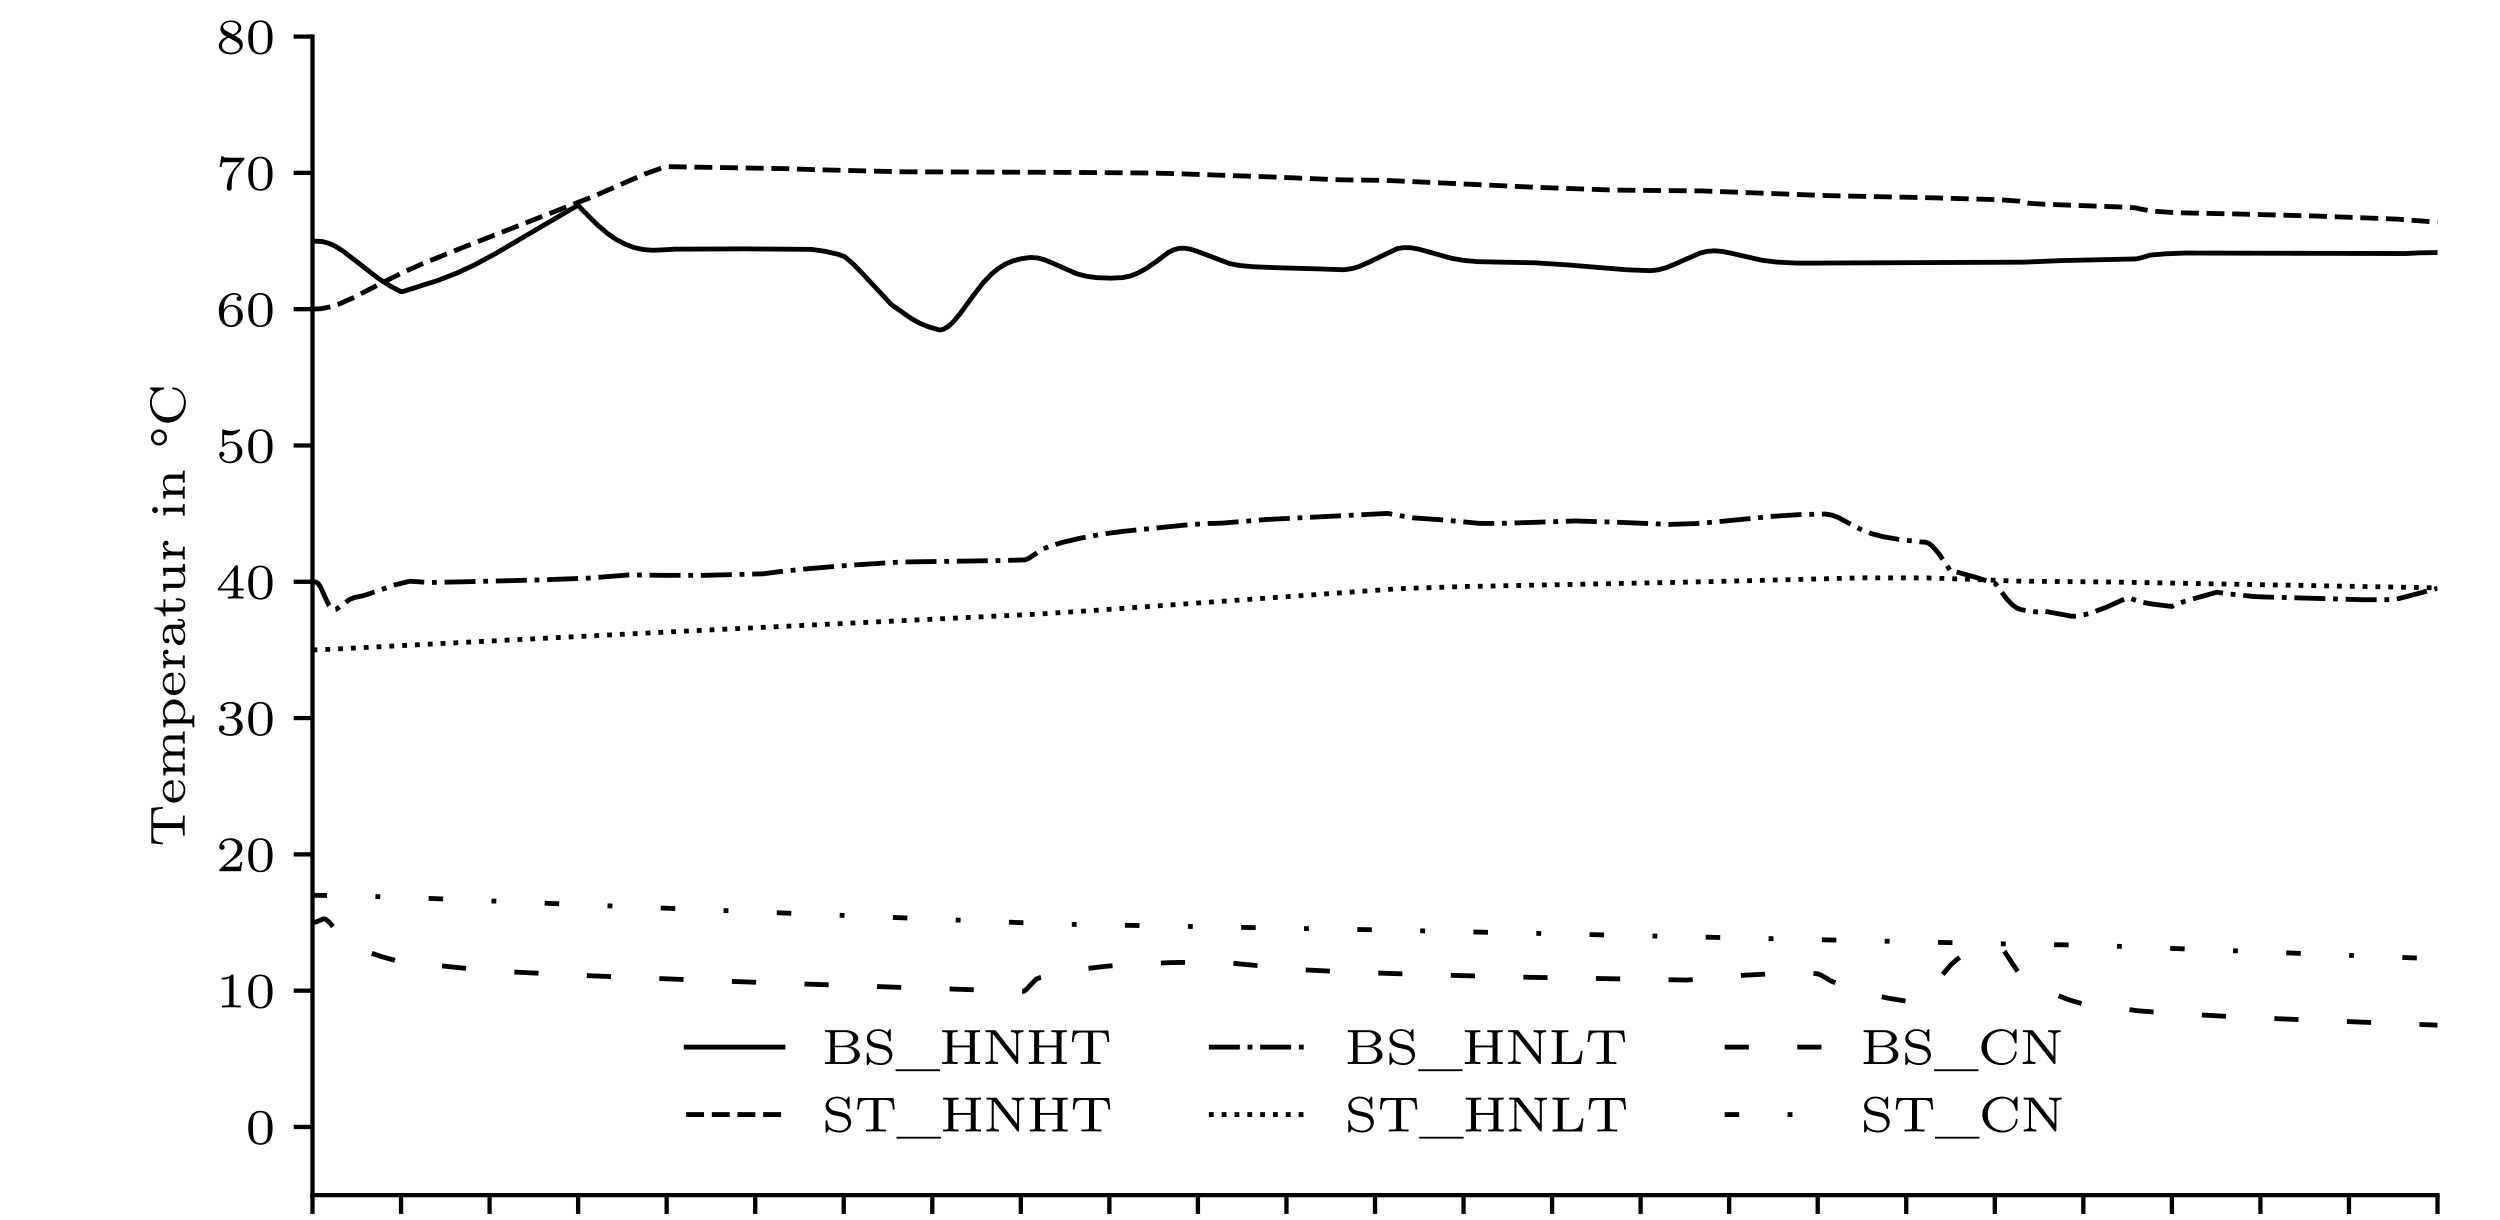 <?xml version="1.0" encoding="utf-8" standalone="no"?>
<!DOCTYPE svg PUBLIC "-//W3C//DTD SVG 1.1//EN"
  "http://www.w3.org/Graphics/SVG/1.1/DTD/svg11.dtd">
<svg xmlns:xlink="http://www.w3.org/1999/xlink" width="464.882pt" height="226.772pt" viewBox="0 0 464.882 226.772" xmlns="http://www.w3.org/2000/svg" version="1.1">
 <defs>
  <style type="text/css">*{stroke-linejoin: round; stroke-linecap: butt}</style>
 </defs>
 <g id="figure_1">
  <g id="patch_1">
   <path d="M 0 226.772 
L 464.882 226.772 
L 464.882 0 
L 0 0 
z
" style="fill: #ffffff"/>
  </g>
  <g id="axes_1">
   <g id="patch_2">
    <path d="M 58.11 222.236 
L 453.26 222.236 
L 453.26 6.803 
L 58.11 6.803 
z
" style="fill: #ffffff"/>
   </g>
   <g id="matplotlib.axis_1">
    <g id="xtick_1">
     <g id="line2d_1">
      <defs>
       <path id="md5a92402c6" d="M 0 0 
L 0 3.5 
" style="stroke: #000000; stroke-width: 0.8"/>
      </defs>
      <g>
       <use xlink:href="#md5a92402c6" x="58.11" y="222.236" style="stroke: #000000; stroke-width: 0.8"/>
      </g>
     </g>
    </g>
    <g id="xtick_2">
     <g id="line2d_2">
      <g>
       <use xlink:href="#md5a92402c6" x="74.575" y="222.236" style="stroke: #000000; stroke-width: 0.8"/>
      </g>
     </g>
    </g>
    <g id="xtick_3">
     <g id="line2d_3">
      <g>
       <use xlink:href="#md5a92402c6" x="91.039" y="222.236" style="stroke: #000000; stroke-width: 0.8"/>
      </g>
     </g>
    </g>
    <g id="xtick_4">
     <g id="line2d_4">
      <g>
       <use xlink:href="#md5a92402c6" x="107.504" y="222.236" style="stroke: #000000; stroke-width: 0.8"/>
      </g>
     </g>
    </g>
    <g id="xtick_5">
     <g id="line2d_5">
      <g>
       <use xlink:href="#md5a92402c6" x="123.969" y="222.236" style="stroke: #000000; stroke-width: 0.8"/>
      </g>
     </g>
    </g>
    <g id="xtick_6">
     <g id="line2d_6">
      <g>
       <use xlink:href="#md5a92402c6" x="140.433" y="222.236" style="stroke: #000000; stroke-width: 0.8"/>
      </g>
     </g>
    </g>
    <g id="xtick_7">
     <g id="line2d_7">
      <g>
       <use xlink:href="#md5a92402c6" x="156.898" y="222.236" style="stroke: #000000; stroke-width: 0.8"/>
      </g>
     </g>
    </g>
    <g id="xtick_8">
     <g id="line2d_8">
      <g>
       <use xlink:href="#md5a92402c6" x="173.362" y="222.236" style="stroke: #000000; stroke-width: 0.8"/>
      </g>
     </g>
    </g>
    <g id="xtick_9">
     <g id="line2d_9">
      <g>
       <use xlink:href="#md5a92402c6" x="189.827" y="222.236" style="stroke: #000000; stroke-width: 0.8"/>
      </g>
     </g>
    </g>
    <g id="xtick_10">
     <g id="line2d_10">
      <g>
       <use xlink:href="#md5a92402c6" x="206.291" y="222.236" style="stroke: #000000; stroke-width: 0.8"/>
      </g>
     </g>
    </g>
    <g id="xtick_11">
     <g id="line2d_11">
      <g>
       <use xlink:href="#md5a92402c6" x="222.756" y="222.236" style="stroke: #000000; stroke-width: 0.8"/>
      </g>
     </g>
    </g>
    <g id="xtick_12">
     <g id="line2d_12">
      <g>
       <use xlink:href="#md5a92402c6" x="239.22" y="222.236" style="stroke: #000000; stroke-width: 0.8"/>
      </g>
     </g>
    </g>
    <g id="xtick_13">
     <g id="line2d_13">
      <g>
       <use xlink:href="#md5a92402c6" x="255.685" y="222.236" style="stroke: #000000; stroke-width: 0.8"/>
      </g>
     </g>
    </g>
    <g id="xtick_14">
     <g id="line2d_14">
      <g>
       <use xlink:href="#md5a92402c6" x="272.15" y="222.236" style="stroke: #000000; stroke-width: 0.8"/>
      </g>
     </g>
    </g>
    <g id="xtick_15">
     <g id="line2d_15">
      <g>
       <use xlink:href="#md5a92402c6" x="288.614" y="222.236" style="stroke: #000000; stroke-width: 0.8"/>
      </g>
     </g>
    </g>
    <g id="xtick_16">
     <g id="line2d_16">
      <g>
       <use xlink:href="#md5a92402c6" x="305.079" y="222.236" style="stroke: #000000; stroke-width: 0.8"/>
      </g>
     </g>
    </g>
    <g id="xtick_17">
     <g id="line2d_17">
      <g>
       <use xlink:href="#md5a92402c6" x="321.543" y="222.236" style="stroke: #000000; stroke-width: 0.8"/>
      </g>
     </g>
    </g>
    <g id="xtick_18">
     <g id="line2d_18">
      <g>
       <use xlink:href="#md5a92402c6" x="338.008" y="222.236" style="stroke: #000000; stroke-width: 0.8"/>
      </g>
     </g>
    </g>
    <g id="xtick_19">
     <g id="line2d_19">
      <g>
       <use xlink:href="#md5a92402c6" x="354.472" y="222.236" style="stroke: #000000; stroke-width: 0.8"/>
      </g>
     </g>
    </g>
    <g id="xtick_20">
     <g id="line2d_20">
      <g>
       <use xlink:href="#md5a92402c6" x="370.937" y="222.236" style="stroke: #000000; stroke-width: 0.8"/>
      </g>
     </g>
    </g>
    <g id="xtick_21">
     <g id="line2d_21">
      <g>
       <use xlink:href="#md5a92402c6" x="387.402" y="222.236" style="stroke: #000000; stroke-width: 0.8"/>
      </g>
     </g>
    </g>
    <g id="xtick_22">
     <g id="line2d_22">
      <g>
       <use xlink:href="#md5a92402c6" x="403.866" y="222.236" style="stroke: #000000; stroke-width: 0.8"/>
      </g>
     </g>
    </g>
    <g id="xtick_23">
     <g id="line2d_23">
      <g>
       <use xlink:href="#md5a92402c6" x="420.331" y="222.236" style="stroke: #000000; stroke-width: 0.8"/>
      </g>
     </g>
    </g>
    <g id="xtick_24">
     <g id="line2d_24">
      <g>
       <use xlink:href="#md5a92402c6" x="436.795" y="222.236" style="stroke: #000000; stroke-width: 0.8"/>
      </g>
     </g>
    </g>
    <g id="xtick_25">
     <g id="line2d_25">
      <g>
       <use xlink:href="#md5a92402c6" x="453.26" y="222.236" style="stroke: #000000; stroke-width: 0.8"/>
      </g>
     </g>
    </g>
   </g>
   <g id="matplotlib.axis_2">
    <g id="ytick_1">
     <g id="line2d_26">
      <defs>
       <path id="m83df03afcc" d="M 0 0 
L -3.5 0 
" style="stroke: #000000; stroke-width: 0.8"/>
      </defs>
      <g>
       <use xlink:href="#m83df03afcc" x="58.11" y="209.564" style="stroke: #000000; stroke-width: 0.8"/>
      </g>
     </g>
     <g id="text_1">
      <!-- 0 -->
      <g transform="translate(45.612 212.687) scale(0.09 -0.09)">
       <defs>
        <path id="LMRoman6-Regular-30" d="M 3520 2042 
C 3520 2509 3520 4256 1952 4256 
C 384 4256 384 2509 384 2042 
C 384 1581 384 -134 1952 -134 
C 3520 -134 3520 1581 3520 2042 
z
M 2912 2125 
C 2912 1715 2912 1069 2803 710 
C 2624 154 2163 70 1952 70 
C 1683 70 1248 198 1094 730 
C 992 1101 992 1728 992 2125 
C 992 2554 992 3046 1082 3392 
C 1242 3968 1728 4051 1952 4051 
C 2246 4051 2669 3910 2810 3424 
C 2906 3085 2912 2618 2912 2125 
z
" transform="scale(0.016)"/>
       </defs>
       <use xlink:href="#LMRoman6-Regular-30"/>
      </g>
     </g>
    </g>
    <g id="ytick_2">
     <g id="line2d_27">
      <g>
       <use xlink:href="#m83df03afcc" x="58.11" y="184.219" style="stroke: #000000; stroke-width: 0.8"/>
      </g>
     </g>
     <g id="text_2">
      <!-- 10 -->
      <g transform="translate(40.113 187.342) scale(0.09 -0.09)">
       <defs>
        <path id="LMRoman6-Regular-31" d="M 3232 0 
L 3232 250 
L 2957 250 
C 2298 250 2298 333 2298 544 
L 2298 4064 
C 2298 4256 2272 4256 2080 4256 
C 1658 3846 1005 3846 774 3846 
L 774 3597 
C 941 3597 1363 3597 1747 3776 
L 1747 544 
C 1747 333 1747 250 1088 250 
L 813 250 
L 813 0 
C 1165 26 1664 26 2022 26 
C 2381 26 2880 26 3232 0 
z
" transform="scale(0.016)"/>
       </defs>
       <use xlink:href="#LMRoman6-Regular-31"/>
       <use xlink:href="#LMRoman6-Regular-30" x="61.1"/>
      </g>
     </g>
    </g>
    <g id="ytick_3">
     <g id="line2d_28">
      <g>
       <use xlink:href="#m83df03afcc" x="58.11" y="158.874" style="stroke: #000000; stroke-width: 0.8"/>
      </g>
     </g>
     <g id="text_3">
      <!-- 20 -->
      <g transform="translate(40.113 161.997) scale(0.09 -0.09)">
       <defs>
        <path id="LMRoman6-Regular-32" d="M 3443 1197 
L 3206 1197 
C 3194 1107 3130 685 3034 614 
C 2989 576 2470 576 2381 576 
L 1184 576 
L 2003 1242 
C 2221 1414 2790 1824 2989 2016 
C 3181 2208 3443 2534 3443 2989 
C 3443 3789 2720 4256 1862 4256 
C 1037 4256 461 3712 461 3110 
C 461 2784 736 2746 806 2746 
C 966 2746 1152 2861 1152 3091 
C 1152 3232 1069 3437 787 3437 
C 934 3763 1325 4006 1766 4006 
C 2438 4006 2797 3507 2797 2989 
C 2797 2534 2496 2067 2048 1658 
L 531 269 
C 467 205 461 198 461 0 
L 3245 0 
L 3443 1197 
z
" transform="scale(0.016)"/>
       </defs>
       <use xlink:href="#LMRoman6-Regular-32"/>
       <use xlink:href="#LMRoman6-Regular-30" x="61.1"/>
      </g>
     </g>
    </g>
    <g id="ytick_4">
     <g id="line2d_29">
      <g>
       <use xlink:href="#m83df03afcc" x="58.11" y="133.528" style="stroke: #000000; stroke-width: 0.8"/>
      </g>
     </g>
     <g id="text_4">
      <!-- 30 -->
      <g transform="translate(40.113 136.652) scale(0.09 -0.09)">
       <defs>
        <path id="LMRoman6-Regular-33" d="M 3501 1107 
C 3501 1574 3142 2067 2381 2259 
C 2886 2426 3296 2835 3296 3360 
C 3296 3872 2694 4256 1926 4256 
C 1178 4256 608 3910 608 3386 
C 608 3110 819 3034 947 3034 
C 1114 3034 1286 3149 1286 3373 
C 1286 3571 1146 3686 973 3712 
C 1274 4045 1856 4045 1914 4045 
C 2240 4045 2650 3891 2650 3360 
C 2650 3008 2451 2394 1811 2355 
C 1696 2349 1523 2336 1466 2336 
C 1402 2330 1331 2323 1331 2227 
C 1331 2125 1402 2125 1510 2125 
L 1882 2125 
C 2426 2125 2790 1760 2790 1107 
C 2790 403 2368 96 1901 96 
C 1728 96 1069 134 781 506 
C 1030 531 1133 698 1133 870 
C 1133 1088 979 1235 768 1235 
C 595 1235 403 1126 403 858 
C 403 224 1107 -134 1920 -134 
C 2867 -134 3501 474 3501 1107 
z
" transform="scale(0.016)"/>
       </defs>
       <use xlink:href="#LMRoman6-Regular-33"/>
       <use xlink:href="#LMRoman6-Regular-30" x="61.1"/>
      </g>
     </g>
    </g>
    <g id="ytick_5">
     <g id="line2d_30">
      <g>
       <use xlink:href="#m83df03afcc" x="58.11" y="108.183" style="stroke: #000000; stroke-width: 0.8"/>
      </g>
     </g>
     <g id="text_5">
      <!-- 40 -->
      <g transform="translate(40.113 111.307) scale(0.09 -0.09)">
       <defs>
        <path id="LMRoman6-Regular-34" d="M 3610 1050 
L 3610 1299 
L 2861 1299 
L 2861 4128 
C 2861 4275 2861 4320 2701 4320 
C 2586 4320 2573 4301 2515 4224 
L 294 1299 
L 294 1050 
L 2285 1050 
L 2285 538 
C 2285 326 2285 250 1747 250 
L 1562 250 
L 1562 0 
L 2573 26 
L 3584 0 
L 3584 250 
L 3398 250 
C 2861 250 2861 326 2861 538 
L 2861 1050 
L 3610 1050 
z
M 2330 1299 
L 570 1299 
L 2330 3622 
L 2330 1299 
z
" transform="scale(0.016)"/>
       </defs>
       <use xlink:href="#LMRoman6-Regular-34"/>
       <use xlink:href="#LMRoman6-Regular-30" x="61.1"/>
      </g>
     </g>
    </g>
    <g id="ytick_6">
     <g id="line2d_31">
      <g>
       <use xlink:href="#m83df03afcc" x="58.11" y="82.838" style="stroke: #000000; stroke-width: 0.8"/>
      </g>
     </g>
     <g id="text_6">
      <!-- 50 -->
      <g transform="translate(40.113 85.962) scale(0.09 -0.09)">
       <defs>
        <path id="LMRoman6-Regular-35" d="M 3443 1286 
C 3443 2016 2854 2682 2029 2682 
C 1613 2682 1293 2547 1088 2374 
L 1088 3552 
C 1299 3494 1523 3469 1741 3469 
C 1882 3469 2240 3469 2643 3693 
C 2752 3757 3149 4019 3149 4154 
C 3149 4237 3085 4256 3059 4256 
C 3040 4256 3034 4256 2963 4230 
C 2733 4141 2406 4051 1990 4051 
C 1677 4051 1331 4109 1043 4218 
C 979 4243 954 4256 928 4256 
C 838 4256 838 4186 838 4083 
L 838 2163 
C 838 2054 838 1978 954 1978 
C 1011 1978 1030 2003 1075 2054 
C 1235 2259 1517 2477 2016 2477 
C 2803 2477 2803 1517 2803 1312 
C 2803 1062 2784 704 2573 442 
C 2374 198 2080 96 1805 96 
C 1363 96 922 339 768 710 
C 1082 717 1120 966 1120 1043 
C 1120 1216 986 1370 787 1370 
C 730 1370 461 1338 461 1018 
C 461 429 1018 -134 1824 -134 
C 2701 -134 3443 486 3443 1286 
z
" transform="scale(0.016)"/>
       </defs>
       <use xlink:href="#LMRoman6-Regular-35"/>
       <use xlink:href="#LMRoman6-Regular-30" x="61.1"/>
      </g>
     </g>
    </g>
    <g id="ytick_7">
     <g id="line2d_32">
      <g>
       <use xlink:href="#m83df03afcc" x="58.11" y="57.493" style="stroke: #000000; stroke-width: 0.8"/>
      </g>
     </g>
     <g id="text_7">
      <!-- 60 -->
      <g transform="translate(40.113 60.617) scale(0.09 -0.09)">
       <defs>
        <path id="LMRoman6-Regular-36" d="M 3501 1306 
C 3501 1523 3475 1933 3085 2298 
C 2861 2502 2579 2726 2035 2726 
C 1587 2726 1261 2496 1043 2118 
C 1050 2438 1062 2970 1286 3366 
C 1568 3853 1990 4045 2374 4045 
C 2522 4045 2816 4019 2970 3840 
C 2733 3802 2694 3635 2694 3533 
C 2694 3366 2810 3226 3002 3226 
C 3194 3226 3315 3347 3315 3546 
C 3315 3936 3021 4256 2368 4256 
C 1376 4256 403 3392 403 2029 
C 403 474 1126 -134 1971 -134 
C 2221 -134 2656 -96 3046 282 
C 3251 486 3501 742 3501 1306 
z
M 2861 1306 
C 2861 864 2848 646 2630 390 
C 2477 198 2272 96 1965 96 
C 1062 96 1062 1197 1062 1446 
C 1062 1997 1427 2522 2003 2522 
C 2336 2522 2528 2387 2682 2182 
C 2861 1933 2861 1645 2861 1306 
z
" transform="scale(0.016)"/>
       </defs>
       <use xlink:href="#LMRoman6-Regular-36"/>
       <use xlink:href="#LMRoman6-Regular-30" x="61.1"/>
      </g>
     </g>
    </g>
    <g id="ytick_8">
     <g id="line2d_33">
      <g>
       <use xlink:href="#m83df03afcc" x="58.11" y="32.148" style="stroke: #000000; stroke-width: 0.8"/>
      </g>
     </g>
     <g id="text_8">
      <!-- 70 -->
      <g transform="translate(40.113 35.271) scale(0.09 -0.09)">
       <defs>
        <path id="LMRoman6-Regular-37" d="M 3712 4122 
L 2061 4122 
C 1798 4122 1645 4128 1395 4147 
C 1082 4166 1005 4173 973 4326 
L 736 4326 
L 506 2925 
L 742 2925 
C 762 3059 826 3437 922 3507 
C 973 3546 1523 3546 1619 3546 
L 3066 3546 
L 2496 2861 
C 1875 2112 1440 1203 1440 230 
C 1440 173 1440 -134 1747 -134 
C 2061 -134 2061 160 2061 243 
L 2061 422 
C 2061 1651 2323 2278 2643 2662 
L 3654 3866 
C 3712 3930 3712 3942 3712 4122 
z
" transform="scale(0.016)"/>
       </defs>
       <use xlink:href="#LMRoman6-Regular-37"/>
       <use xlink:href="#LMRoman6-Regular-30" x="61.1"/>
      </g>
     </g>
    </g>
    <g id="ytick_9">
     <g id="line2d_34">
      <g>
       <use xlink:href="#m83df03afcc" x="58.11" y="6.803" style="stroke: #000000; stroke-width: 0.8"/>
      </g>
     </g>
     <g id="text_9">
      <!-- 80 -->
      <g transform="translate(40.113 9.926) scale(0.09 -0.09)">
       <defs>
        <path id="LMRoman6-Regular-38" d="M 3501 1088 
C 3501 1530 3232 1792 3136 1888 
C 3014 2003 2694 2182 2464 2310 
C 2938 2522 3296 2835 3296 3296 
C 3296 3923 2624 4256 1958 4256 
C 1235 4256 608 3821 608 3174 
C 608 2778 870 2470 1139 2310 
L 1421 2150 
C 998 1990 403 1632 403 986 
C 403 237 1203 -134 1946 -134 
C 2797 -134 3501 378 3501 1088 
z
M 2938 3290 
C 2938 2797 2406 2534 2227 2445 
L 1306 2944 
C 1293 2950 966 3130 966 3424 
C 966 3840 1472 4045 1946 4045 
C 2445 4045 2938 3770 2938 3290 
z
M 3091 864 
C 3091 358 2502 96 1958 96 
C 1363 96 813 442 813 986 
C 813 1530 1325 1888 1677 2016 
L 2605 1504 
C 2739 1421 3091 1229 3091 864 
z
" transform="scale(0.016)"/>
       </defs>
       <use xlink:href="#LMRoman6-Regular-38"/>
       <use xlink:href="#LMRoman6-Regular-30" x="61.1"/>
      </g>
     </g>
    </g>
    <g id="text_10">
     <!-- Temperatur in °C -->
     <g transform="translate(34.367 157.528) rotate(-90) scale(0.09 -0.09)">
      <defs>
       <path id="LMRoman6-Regular-54" d="M 5203 2835 
L 5062 4326 
L 499 4326 
L 358 2835 
L 595 2835 
C 691 3994 941 4077 1907 4077 
C 2042 4077 2253 4077 2317 4070 
C 2464 4045 2464 3981 2464 3827 
L 2464 544 
C 2464 333 2464 250 1786 250 
L 1498 250 
L 1498 0 
C 1811 26 2445 26 2784 26 
C 3123 26 3757 26 4070 0 
L 4070 250 
L 3782 250 
C 3104 250 3104 333 3104 544 
L 3104 3827 
C 3104 3981 3104 4045 3245 4070 
C 3309 4077 3520 4077 3654 4077 
C 4627 4077 4870 3987 4966 2835 
L 5203 2835 
z
" transform="scale(0.016)"/>
       <path id="LMRoman6-Regular-65" d="M 3194 768 
C 3194 800 3181 870 3072 870 
C 2989 870 2976 832 2950 755 
C 2758 282 2278 160 1984 160 
C 1632 160 1331 320 1152 550 
C 915 851 915 1274 915 1446 
L 3002 1446 
C 3142 1446 3194 1446 3194 1600 
C 3194 2093 2918 2854 1856 2854 
C 960 2854 307 2170 307 1402 
C 307 595 1043 -64 1946 -64 
C 2867 -64 3194 627 3194 768 
z
M 2726 1638 
L 928 1638 
C 998 2496 1587 2650 1850 2650 
C 2675 2650 2720 1824 2726 1638 
z
" transform="scale(0.016)"/>
       <path id="LMRoman6-Regular-6d" d="M 6080 0 
L 6080 250 
C 5638 250 5574 250 5574 525 
L 5574 1933 
C 5574 2586 5190 2822 4563 2822 
C 3968 2822 3616 2483 3475 2240 
C 3328 2822 2675 2822 2496 2822 
C 1914 2822 1555 2502 1402 2234 
L 1395 2234 
L 1395 2822 
L 403 2752 
L 403 2502 
C 851 2502 909 2458 909 2144 
L 909 525 
C 909 250 845 250 403 250 
L 403 0 
C 448 6 883 26 1171 26 
C 1459 26 1882 6 1946 0 
L 1946 250 
C 1504 250 1440 250 1440 525 
L 1440 1651 
C 1440 2355 2048 2618 2438 2618 
C 2880 2618 2976 2342 2976 1946 
L 2976 525 
C 2976 250 2912 250 2470 250 
L 2470 0 
C 2515 6 2950 26 3238 26 
C 3526 26 3949 6 4013 0 
L 4013 250 
C 3571 250 3507 250 3507 525 
L 3507 1651 
C 3507 2355 4115 2618 4506 2618 
C 4947 2618 5043 2342 5043 1946 
L 5043 525 
C 5043 250 4979 250 4538 250 
L 4538 0 
C 4582 6 5018 26 5306 26 
C 5594 26 6016 6 6080 0 
z
" transform="scale(0.016)"/>
       <path id="LMRoman6-Regular-70" d="M 3974 1382 
C 3974 2157 3302 2822 2419 2822 
C 1837 2822 1478 2534 1382 2445 
L 1382 2822 
L 371 2752 
L 371 2502 
C 806 2502 877 2502 877 2208 
L 877 -717 
C 877 -992 813 -992 371 -992 
L 371 -1242 
C 416 -1235 851 -1216 1139 -1216 
C 1427 -1216 1850 -1235 1914 -1242 
L 1914 -992 
C 1472 -992 1408 -992 1408 -717 
L 1408 307 
C 1670 58 1971 -64 2323 -64 
C 3213 -64 3974 570 3974 1382 
z
M 3366 1382 
C 3366 666 2854 141 2285 141 
C 1792 141 1504 493 1408 678 
L 1408 2118 
C 1626 2419 1978 2598 2355 2598 
C 2938 2598 3366 2035 3366 1382 
z
" transform="scale(0.016)"/>
       <path id="LMRoman6-Regular-72" d="M 2778 2400 
C 2778 2656 2534 2822 2253 2822 
C 1869 2822 1542 2592 1344 2163 
L 1338 2163 
L 1338 2822 
L 371 2752 
L 371 2502 
C 819 2502 877 2458 877 2144 
L 877 525 
C 877 250 813 250 371 250 
L 371 0 
C 531 13 1005 26 1146 26 
C 1478 26 1920 6 2010 0 
L 2010 250 
L 1869 250 
C 1389 250 1382 314 1382 531 
L 1382 1434 
C 1382 2029 1690 2605 2259 2618 
C 2202 2560 2176 2483 2176 2400 
C 2176 2227 2304 2099 2477 2099 
C 2650 2099 2778 2227 2778 2400 
z
" transform="scale(0.016)"/>
       <path id="LMRoman6-Regular-61" d="M 3712 576 
L 3712 928 
L 3475 928 
L 3475 589 
C 3475 525 3475 237 3226 237 
C 2976 237 2976 525 2976 589 
L 2976 1907 
C 2976 2502 2368 2854 1651 2854 
C 1344 2854 589 2822 589 2285 
C 589 2112 704 1971 902 1971 
C 1088 1971 1210 2112 1210 2278 
C 1210 2394 1158 2502 1043 2554 
C 1254 2650 1574 2650 1638 2650 
C 2093 2650 2445 2381 2445 1894 
L 2445 1728 
C 2150 1715 1638 1702 1171 1536 
C 749 1389 346 1101 346 672 
C 346 102 1024 -64 1523 -64 
C 2061 -64 2381 205 2522 448 
C 2566 115 2778 -32 3002 -32 
C 3027 -32 3712 -32 3712 576 
z
M 2445 909 
C 2445 243 1786 141 1581 141 
C 1235 141 909 352 909 672 
C 909 1030 1254 1498 2445 1536 
L 2445 909 
z
" transform="scale(0.016)"/>
       <path id="LMRoman6-Regular-74" d="M 2566 806 
L 2566 1158 
L 2330 1158 
L 2330 819 
C 2330 365 2093 160 1856 160 
C 1395 160 1395 678 1395 800 
L 1395 2509 
L 2445 2509 
L 2445 2758 
L 1395 2758 
L 1395 3936 
L 1158 3936 
C 1152 3366 877 2739 230 2714 
L 230 2509 
L 864 2509 
L 864 800 
C 864 128 1370 -64 1805 -64 
C 2246 -64 2566 288 2566 806 
z
" transform="scale(0.016)"/>
       <path id="LMRoman6-Regular-75" d="M 4006 0 
L 4006 250 
C 3558 250 3501 294 3501 608 
L 3501 2822 
L 2464 2752 
L 2464 2502 
C 2912 2502 2970 2458 2970 2144 
L 2970 1075 
C 2970 493 2566 141 2074 141 
C 1466 141 1440 410 1440 723 
L 1440 2822 
L 403 2752 
L 403 2502 
C 909 2502 909 2445 909 2067 
L 909 1069 
C 909 634 909 352 1197 141 
C 1440 -38 1760 -64 2029 -64 
C 2432 -64 2771 96 2995 461 
L 2995 -64 
L 4006 0 
z
" transform="scale(0.016)"/>
       <path id="LMRoman6-Regular-20" transform="scale(0.016)"/>
       <path id="LMRoman6-Regular-69" d="M 1875 0 
L 1875 250 
C 1478 250 1421 250 1421 518 
L 1421 2822 
L 435 2752 
L 435 2502 
C 858 2502 915 2458 915 2144 
L 915 525 
C 915 250 851 250 410 250 
L 410 0 
L 1158 26 
C 1222 26 1709 13 1875 0 
z
M 1510 3846 
C 1510 4051 1344 4230 1126 4230 
C 890 4230 736 4032 736 3846 
C 736 3642 902 3462 1120 3462 
C 1357 3462 1510 3661 1510 3846 
z
" transform="scale(0.016)"/>
       <path id="LMRoman6-Regular-6e" d="M 4006 0 
L 4006 250 
C 3565 250 3501 250 3501 525 
L 3501 1933 
C 3501 2560 3142 2822 2496 2822 
C 1933 2822 1581 2528 1395 2221 
L 1395 2822 
L 403 2752 
L 403 2502 
C 851 2502 909 2458 909 2144 
L 909 525 
C 909 250 845 250 403 250 
L 403 0 
C 448 6 883 26 1171 26 
C 1459 26 1882 6 1946 0 
L 1946 250 
C 1504 250 1440 250 1440 525 
L 1440 1651 
C 1440 2355 2042 2618 2438 2618 
C 2867 2618 2970 2349 2970 1952 
L 2970 525 
C 2970 250 2906 250 2464 250 
L 2464 0 
C 2509 6 2944 26 3232 26 
C 3520 26 3942 6 4006 0 
z
" transform="scale(0.016)"/>
       <path id="LMRoman6-Regular-b0" d="M 2502 3334 
C 2502 3910 2042 4371 1466 4371 
C 896 4371 429 3910 429 3334 
C 429 2765 896 2298 1466 2298 
C 2042 2298 2502 2765 2502 3334 
z
M 2170 3334 
C 2170 2950 1856 2630 1466 2630 
C 1075 2630 762 2950 762 3334 
C 762 3725 1075 4038 1466 4038 
C 1856 4038 2170 3725 2170 3334 
z
" transform="scale(0.016)"/>
       <path id="LMRoman6-Regular-43" d="M 5056 1498 
C 5056 1568 5050 1632 4934 1632 
C 4832 1632 4826 1581 4819 1523 
C 4768 544 3878 115 3174 115 
C 2406 115 1216 570 1216 2189 
C 1216 3776 2374 4256 3168 4256 
C 3891 4256 4640 3763 4800 2784 
C 4813 2701 4819 2656 4928 2656 
C 5056 2656 5056 2707 5056 2835 
L 5056 4326 
C 5056 4435 5056 4506 4954 4506 
C 4896 4506 4883 4480 4838 4422 
L 4486 3936 
C 4115 4307 3610 4506 3085 4506 
C 1664 4506 506 3456 506 2189 
C 506 902 1664 -134 3091 -134 
C 4262 -134 5056 685 5056 1498 
z
" transform="scale(0.016)"/>
      </defs>
      <use xlink:href="#LMRoman6-Regular-54"/>
      <use xlink:href="#LMRoman6-Regular-65" x="87"/>
      <use xlink:href="#LMRoman6-Regular-6d" x="141.6"/>
      <use xlink:href="#LMRoman6-Regular-70" x="241.6"/>
      <use xlink:href="#LMRoman6-Regular-65" x="309.2"/>
      <use xlink:href="#LMRoman6-Regular-72" x="363.8"/>
      <use xlink:href="#LMRoman6-Regular-61" x="411.9"/>
      <use xlink:href="#LMRoman6-Regular-74" x="473"/>
      <use xlink:href="#LMRoman6-Regular-75" x="521.1"/>
      <use xlink:href="#LMRoman6-Regular-72" x="588.7"/>
      <use xlink:href="#LMRoman6-Regular-20" x="636.8"/>
      <use xlink:href="#LMRoman6-Regular-69" x="678.5"/>
      <use xlink:href="#LMRoman6-Regular-6e" x="713.7"/>
      <use xlink:href="#LMRoman6-Regular-20" x="781.3"/>
      <use xlink:href="#LMRoman6-Regular-b0" x="823"/>
      <use xlink:href="#LMRoman6-Regular-43" x="868.8"/>
     </g>
    </g>
   </g>
   <g id="line2d_35">
    <path d="M 58.11 44.821 
L 59.894 44.916 
L 61.129 45.232 
L 62.364 45.791 
L 63.873 46.75 
L 66.205 48.553 
L 70.321 51.748 
L 72.517 53.16 
L 74.575 54.24 
L 74.849 54.233 
L 81.572 52.096 
L 85.002 50.757 
L 88.295 49.223 
L 92 47.239 
L 97.351 44.089 
L 105.995 39.011 
L 107.504 38.178 
L 108.464 39.191 
L 111.071 41.809 
L 112.992 43.436 
L 114.639 44.564 
L 116.285 45.428 
L 117.931 46.032 
L 119.578 46.393 
L 121.362 46.541 
L 123.282 46.46 
L 125.615 46.329 
L 138.375 46.277 
L 150.861 46.373 
L 153.33 46.715 
L 155.8 47.273 
L 157.035 47.705 
L 158.544 48.982 
L 160.328 50.814 
L 165.816 56.696 
L 169.383 59.186 
L 171.03 60.103 
L 172.676 60.776 
L 174.734 61.374 
L 175.42 61.225 
L 176.244 60.77 
L 177.204 59.919 
L 178.439 58.461 
L 180.908 55.057 
L 182.829 52.585 
L 184.339 50.993 
L 185.711 49.867 
L 187.083 49.043 
L 188.455 48.483 
L 190.101 48.072 
L 191.61 47.877 
L 192.845 47.95 
L 194.08 48.253 
L 195.589 48.864 
L 200.254 50.918 
L 202.038 51.377 
L 203.959 51.634 
L 206.566 51.724 
L 208.761 51.62 
L 210.133 51.331 
L 211.505 50.817 
L 213.014 50.002 
L 214.935 48.695 
L 217.268 46.936 
L 218.365 46.412 
L 219.326 46.181 
L 220.286 46.153 
L 221.384 46.333 
L 222.893 46.832 
L 228.656 49.015 
L 230.577 49.378 
L 233.046 49.6 
L 237.3 49.777 
L 245.669 50.016 
L 249.922 50.163 
L 251.432 49.944 
L 252.804 49.531 
L 254.45 48.806 
L 259.801 46.238 
L 261.036 46.045 
L 262.271 46.066 
L 263.78 46.316 
L 266.25 47.002 
L 269.817 48.008 
L 272.15 48.423 
L 274.756 48.653 
L 278.598 48.735 
L 285.458 48.869 
L 291.358 49.252 
L 302.472 50.165 
L 306.862 50.337 
L 308.372 50.172 
L 309.881 49.761 
L 311.665 49.019 
L 316.055 47.085 
L 317.427 46.748 
L 318.799 46.64 
L 320.308 46.759 
L 322.367 47.189 
L 327.58 48.381 
L 330.324 48.726 
L 333.892 48.92 
L 337.871 48.928 
L 339.38 48.913 
L 376.425 48.748 
L 383.148 48.464 
L 397.28 48.143 
L 397.829 48.012 
L 398.652 47.805 
L 399.75 47.447 
L 402.494 47.208 
L 406.336 47.052 
L 447.36 47.148 
L 449.83 47.016 
L 453.26 46.965 
L 453.26 46.965 
" clip-path="url(#pbf05bfa2bd)" style="fill: none; stroke: #000000; stroke-width: 0.9; stroke-linecap: square"/>
   </g>
   <g id="line2d_36">
    <path d="M 58.11 57.493 
L 59.757 57.395 
L 61.403 57.068 
L 63.187 56.476 
L 65.519 55.442 
L 69.635 53.317 
L 74.986 50.618 
L 79.103 48.813 
L 85.688 46.168 
L 110.385 36.505 
L 119.852 32.38 
L 122.871 31.3 
L 124.106 30.991 
L 127.81 31.051 
L 146.058 31.36 
L 151.547 31.548 
L 161.425 31.792 
L 168.011 31.946 
L 199.157 32.056 
L 213.7 32.173 
L 218.365 32.283 
L 236.888 32.921 
L 249.099 33.434 
L 257.743 33.544 
L 285.733 34.836 
L 300.139 35.35 
L 316.467 35.499 
L 339.929 36.381 
L 358.04 36.748 
L 371.623 37.134 
L 375.602 37.412 
L 377.248 37.791 
L 380.13 37.98 
L 395.222 38.52 
L 397.143 38.657 
L 397.829 38.822 
L 399.338 39.111 
L 399.887 39.234 
L 404.689 39.559 
L 415.803 39.786 
L 431.033 40.183 
L 445.576 40.739 
L 452.299 41.249 
L 453.26 41.299 
L 453.26 41.299 
" clip-path="url(#pbf05bfa2bd)" style="fill: none; stroke-dasharray: 3.33,1.44; stroke-dashoffset: 0; stroke: #000000; stroke-width: 0.9"/>
   </g>
   <g id="line2d_37">
    <path d="M 58.11 108.183 
L 58.796 108.25 
L 59.208 108.553 
L 59.619 109.176 
L 60.58 111.336 
L 61.129 112.469 
L 61.678 113.164 
L 62.089 113.363 
L 62.501 113.304 
L 63.05 112.944 
L 64.97 111.492 
L 65.931 111.105 
L 67.44 110.79 
L 68.675 110.405 
L 73.614 108.716 
L 76.221 108.077 
L 77.456 108.162 
L 79.789 108.316 
L 86.1 108.189 
L 100.506 107.836 
L 109.425 107.502 
L 116.971 106.905 
L 123.694 106.99 
L 126.85 106.984 
L 130.692 106.993 
L 141.942 106.702 
L 144.686 106.334 
L 150.037 105.77 
L 157.858 105.121 
L 167.325 104.514 
L 185.573 104.241 
L 190.513 104.123 
L 191.199 103.892 
L 192.159 103.25 
L 193.806 102.157 
L 195.178 101.572 
L 197.647 100.837 
L 200.803 100.094 
L 205.468 99.24 
L 209.173 98.771 
L 221.247 97.551 
L 224.814 97.339 
L 227.284 97.278 
L 235.242 96.616 
L 258.018 95.47 
L 259.938 95.821 
L 262.682 96.292 
L 265.152 96.463 
L 268.582 96.703 
L 275.031 97.317 
L 278.461 97.342 
L 285.733 97.117 
L 293.005 96.873 
L 301.1 97.13 
L 310.43 97.515 
L 315.369 97.357 
L 318.936 97.066 
L 329.638 96.013 
L 334.715 95.688 
L 339.517 95.588 
L 340.615 95.779 
L 341.85 96.243 
L 343.77 97.272 
L 346.24 98.553 
L 348.024 99.235 
L 350.082 99.782 
L 352.963 100.287 
L 357.217 100.783 
L 358.04 100.818 
L 358.726 101.085 
L 359.412 101.647 
L 360.509 102.939 
L 362.019 105.13 
L 362.705 106.214 
L 363.116 106.192 
L 364.214 106.462 
L 365.723 106.888 
L 367.507 107.389 
L 371.074 108.543 
L 373.132 111.347 
L 374.23 112.495 
L 375.053 113.075 
L 375.876 113.378 
L 377.386 113.646 
L 379.169 113.84 
L 379.444 113.652 
L 379.855 113.725 
L 380.267 113.673 
L 385.206 114.583 
L 385.618 114.588 
L 386.304 114.556 
L 388.499 114.104 
L 391.655 112.927 
L 394.811 111.501 
L 395.771 111.135 
L 396.594 111.428 
L 397.006 111.574 
L 397.966 111.913 
L 400.024 112.3 
L 403.866 112.776 
L 404.415 112.441 
L 406.885 111.621 
L 412.236 110.119 
L 413.608 110.345 
L 418.959 110.916 
L 421.017 111.008 
L 426.231 111.147 
L 439.539 111.525 
L 445.302 111.509 
L 448.595 110.65 
L 453.26 109.387 
L 453.26 109.387 
" clip-path="url(#pbf05bfa2bd)" style="fill: none; stroke-dasharray: 5.76,1.44,0.9,1.44; stroke-dashoffset: 0; stroke: #000000; stroke-width: 0.9"/>
   </g>
   <g id="line2d_38">
    <path d="M 58.11 120.856 
L 61.403 120.738 
L 89.53 119.283 
L 127.261 117.364 
L 192.982 114.197 
L 202.724 113.56 
L 260.213 109.457 
L 272.424 109.065 
L 311.527 108.296 
L 324.15 108.006 
L 346.103 107.45 
L 358.314 107.469 
L 366.546 107.725 
L 374.916 108.059 
L 393.027 108.232 
L 453.26 109.316 
L 453.26 109.316 
" clip-path="url(#pbf05bfa2bd)" style="fill: none; stroke-dasharray: 0.9,1.485; stroke-dashoffset: 0; stroke: #000000; stroke-width: 0.9"/>
   </g>
   <g id="line2d_39">
    <path d="M 58.11 171.546 
L 58.796 171.435 
L 60.168 170.854 
L 60.58 170.967 
L 61.129 171.381 
L 61.952 172.365 
L 63.598 174.405 
L 64.559 175.249 
L 65.656 175.925 
L 67.303 176.635 
L 71.007 177.911 
L 73.889 178.699 
L 74.986 178.887 
L 75.81 178.473 
L 76.358 178.583 
L 77.731 179.006 
L 81.984 179.591 
L 87.746 180.189 
L 95.293 180.73 
L 107.367 181.346 
L 133.847 182.419 
L 170.344 183.706 
L 190.376 184.341 
L 190.787 184.033 
L 192.708 182.052 
L 193.531 181.736 
L 197.647 180.809 
L 201.078 180.228 
L 205.605 179.687 
L 210.956 179.28 
L 217.817 178.996 
L 225.774 178.882 
L 228.381 179.043 
L 241.69 180.3 
L 250.334 180.743 
L 266.387 181.281 
L 284.498 181.734 
L 313.723 182.247 
L 317.016 181.94 
L 323.053 181.415 
L 329.638 181.071 
L 336.361 180.921 
L 338.008 181.084 
L 338.694 181.359 
L 340.615 182.483 
L 344.319 183.88 
L 347.475 184.799 
L 351.042 185.601 
L 354.747 186.214 
L 355.982 186.214 
L 356.531 185.977 
L 358.314 184.65 
L 359.275 183.57 
L 362.705 179.474 
L 363.94 178.371 
L 365.174 177.546 
L 366.546 176.906 
L 368.056 176.45 
L 369.977 176.109 
L 371.623 176 
L 372.172 176.318 
L 372.721 176.913 
L 373.681 178.364 
L 375.19 180.666 
L 376.151 181.744 
L 377.111 182.514 
L 378.483 183.291 
L 381.776 184.76 
L 384.657 185.896 
L 387.127 186.635 
L 388.362 186.854 
L 389.322 186.826 
L 397.555 187.959 
L 402.906 188.367 
L 417.312 189.184 
L 453.26 190.631 
L 453.26 190.631 
" clip-path="url(#pbf05bfa2bd)" style="fill: none; stroke-dasharray: 4.5,9; stroke-dashoffset: 0; stroke: #000000; stroke-width: 0.9"/>
   </g>
   <g id="line2d_40">
    <path d="M 58.11 166.477 
L 66.068 166.597 
L 76.907 166.939 
L 119.029 168.688 
L 195.864 171.814 
L 215.896 172.181 
L 256.508 172.914 
L 360.921 175.247 
L 371.074 175.492 
L 388.636 175.771 
L 416.215 176.832 
L 453.26 178.297 
L 453.26 178.297 
" clip-path="url(#pbf05bfa2bd)" style="fill: none; stroke-dasharray: 2.7,9,0.9,9; stroke-dashoffset: 0; stroke: #000000; stroke-width: 0.9"/>
   </g>
   <g id="patch_3">
    <path d="M 58.11 222.236 
L 58.11 6.803 
" style="fill: none; stroke: #000000; stroke-width: 0.8; stroke-linejoin: miter; stroke-linecap: square"/>
   </g>
   <g id="patch_4">
    <path d="M 58.11 222.236 
L 453.26 222.236 
" style="fill: none; stroke: #000000; stroke-width: 0.8; stroke-linejoin: miter; stroke-linecap: square"/>
   </g>
   <g id="legend_1">
    <g id="line2d_41">
     <path d="M 127.591 194.708 
L 136.591 194.708 
L 145.591 194.708 
" style="fill: none; stroke: #000000; stroke-width: 0.9; stroke-linecap: square"/>
    </g>
    <g id="text_11">
     <!-- BS_HNHT -->
     <g transform="translate(152.791 197.858) scale(0.09 -0.09)">
      <defs>
       <path id="LMRoman6-Regular-42" d="M 4934 1178 
C 4934 1677 4435 2176 3533 2291 
C 4186 2400 4730 2790 4730 3283 
C 4730 3866 4006 4371 3091 4371 
L 442 4371 
L 442 4122 
L 608 4122 
C 1120 4122 1120 4045 1120 3834 
L 1120 538 
C 1120 326 1120 250 608 250 
L 442 250 
L 442 0 
L 3290 0 
C 4224 0 4934 550 4934 1178 
z
M 4064 3283 
C 4064 2797 3571 2374 2835 2374 
L 1715 2374 
L 1715 3872 
C 1715 4070 1715 4122 2029 4122 
L 3046 4122 
C 3680 4122 4064 3706 4064 3283 
z
M 4250 1184 
C 4250 717 3782 250 3059 250 
L 2029 250 
C 1715 250 1715 301 1715 499 
L 1715 2170 
L 3162 2170 
C 3853 2170 4250 1645 4250 1184 
z
" transform="scale(0.016)"/>
       <path id="LMRoman6-Regular-53" d="M 3814 1178 
C 3814 1626 3565 1933 3469 2029 
C 3142 2355 2950 2394 2157 2560 
L 1555 2694 
C 1222 2803 915 3085 915 3450 
C 915 3878 1338 4275 1965 4275 
C 2304 4275 2630 4186 2893 3974 
C 3270 3674 3341 3213 3366 3059 
C 3379 2963 3386 2918 3488 2918 
C 3610 2918 3610 2976 3610 3098 
L 3610 4326 
C 3610 4435 3610 4506 3507 4506 
C 3482 4506 3443 4506 3392 4422 
L 3155 4058 
C 2790 4416 2330 4506 1958 4506 
C 1126 4506 506 3942 506 3283 
C 506 2950 659 2669 890 2451 
C 1178 2189 1395 2144 2112 1997 
C 2771 1856 2918 1824 3117 1638 
C 3194 1562 3405 1357 3405 1018 
C 3405 576 3008 115 2342 115 
C 1792 115 794 282 742 1306 
C 736 1402 736 1453 627 1453 
C 506 1453 506 1395 506 1267 
L 506 45 
C 506 -64 506 -134 608 -134 
C 666 -134 678 -109 710 -58 
C 730 -38 864 166 954 301 
C 1421 -90 2042 -134 2342 -134 
C 3232 -134 3814 499 3814 1178 
z
" transform="scale(0.016)"/>
       <path id="LMRoman6-Regular-5f" d="M 5734 -922 
L 5734 -678 
L 0 -678 
L 0 -922 
L 5734 -922 
z
" transform="scale(0.016)"/>
       <path id="LMRoman6-Regular-48" d="M 5312 0 
L 5312 250 
L 5146 250 
C 4634 250 4634 326 4634 538 
L 4634 3834 
C 4634 4045 4634 4122 5146 4122 
L 5312 4122 
L 5312 4371 
L 4314 4346 
L 3315 4371 
L 3315 4122 
L 3482 4122 
C 3994 4122 3994 4045 3994 3834 
L 3994 2400 
L 1734 2400 
L 1734 3834 
C 1734 4045 1734 4122 2246 4122 
L 2413 4122 
L 2413 4371 
L 1414 4346 
L 416 4371 
L 416 4122 
L 582 4122 
C 1094 4122 1094 4045 1094 3834 
L 1094 538 
C 1094 326 1094 250 582 250 
L 416 250 
L 416 0 
L 1414 26 
L 2413 0 
L 2413 250 
L 2246 250 
C 1734 250 1734 326 1734 538 
L 1734 2150 
L 3994 2150 
L 3994 538 
C 3994 326 3994 250 3482 250 
L 3315 250 
L 3315 0 
L 4314 26 
L 5312 0 
z
" transform="scale(0.016)"/>
       <path id="LMRoman6-Regular-4e" d="M 5312 4122 
L 5312 4371 
C 5190 4365 4774 4346 4506 4346 
C 4211 4346 3808 4365 3693 4371 
L 3693 4122 
C 4371 4122 4371 3834 4371 3667 
L 4371 986 
L 1779 4282 
C 1709 4365 1702 4371 1568 4371 
L 416 4371 
L 416 4122 
L 621 4122 
C 768 4122 928 4122 1050 4090 
C 1088 4083 1094 4077 1094 3968 
L 1094 704 
C 1094 538 1094 250 416 250 
L 416 0 
C 538 6 954 26 1222 26 
C 1517 26 1920 6 2035 0 
L 2035 250 
C 1357 250 1357 538 1357 704 
L 1357 3898 
L 4365 77 
C 4416 13 4422 0 4499 0 
C 4634 0 4634 64 4634 192 
L 4634 3667 
C 4634 3834 4634 4122 5312 4122 
z
" transform="scale(0.016)"/>
      </defs>
      <use xlink:href="#LMRoman6-Regular-42"/>
      <use xlink:href="#LMRoman6-Regular-53" x="85.1"/>
      <use xlink:href="#LMRoman6-Regular-5f" x="152.7"/>
      <use xlink:href="#LMRoman6-Regular-48" x="242.3"/>
      <use xlink:href="#LMRoman6-Regular-4e" x="331.9"/>
      <use xlink:href="#LMRoman6-Regular-48" x="421.5"/>
      <use xlink:href="#LMRoman6-Regular-54" x="511.1"/>
     </g>
    </g>
    <g id="line2d_42">
     <path d="M 127.591 207.255 
L 136.591 207.255 
L 145.591 207.255 
" style="fill: none; stroke-dasharray: 3.33,1.44; stroke-dashoffset: 0; stroke: #000000; stroke-width: 0.9"/>
    </g>
    <g id="text_12">
     <!-- ST_HNHT -->
     <g transform="translate(152.791 210.405) scale(0.09 -0.09)">
      <use xlink:href="#LMRoman6-Regular-53"/>
      <use xlink:href="#LMRoman6-Regular-54" x="67.6"/>
      <use xlink:href="#LMRoman6-Regular-5f" x="154.6"/>
      <use xlink:href="#LMRoman6-Regular-48" x="244.2"/>
      <use xlink:href="#LMRoman6-Regular-4e" x="333.8"/>
      <use xlink:href="#LMRoman6-Regular-48" x="423.4"/>
      <use xlink:href="#LMRoman6-Regular-54" x="513"/>
     </g>
    </g>
    <g id="line2d_43">
     <path d="M 224.788 194.708 
L 233.788 194.708 
L 242.788 194.708 
" style="fill: none; stroke-dasharray: 5.76,1.44,0.9,1.44; stroke-dashoffset: 0; stroke: #000000; stroke-width: 0.9"/>
    </g>
    <g id="text_13">
     <!-- BS_HNLT -->
     <g transform="translate(249.988 197.858) scale(0.09 -0.09)">
      <defs>
       <path id="LMRoman6-Regular-4c" d="M 4416 1702 
L 4179 1702 
C 4102 928 3904 250 2746 250 
L 2048 250 
C 1734 250 1734 301 1734 499 
L 1734 3834 
C 1734 4045 1734 4122 2349 4122 
L 2586 4122 
L 2586 4371 
C 2246 4346 1779 4346 1434 4346 
L 416 4371 
L 416 4122 
L 582 4122 
C 1094 4122 1094 4045 1094 3834 
L 1094 538 
C 1094 326 1094 250 582 250 
L 416 250 
L 416 0 
L 4218 0 
L 4416 1702 
z
" transform="scale(0.016)"/>
      </defs>
      <use xlink:href="#LMRoman6-Regular-42"/>
      <use xlink:href="#LMRoman6-Regular-53" x="85.1"/>
      <use xlink:href="#LMRoman6-Regular-5f" x="152.7"/>
      <use xlink:href="#LMRoman6-Regular-48" x="242.3"/>
      <use xlink:href="#LMRoman6-Regular-4e" x="331.9"/>
      <use xlink:href="#LMRoman6-Regular-4c" x="421.5"/>
      <use xlink:href="#LMRoman6-Regular-54" x="496.9"/>
     </g>
    </g>
    <g id="line2d_44">
     <path d="M 224.788 207.255 
L 233.788 207.255 
L 242.788 207.255 
" style="fill: none; stroke-dasharray: 0.9,1.485; stroke-dashoffset: 0; stroke: #000000; stroke-width: 0.9"/>
    </g>
    <g id="text_14">
     <!-- ST_HNLT -->
     <g transform="translate(249.988 210.405) scale(0.09 -0.09)">
      <use xlink:href="#LMRoman6-Regular-53"/>
      <use xlink:href="#LMRoman6-Regular-54" x="67.6"/>
      <use xlink:href="#LMRoman6-Regular-5f" x="154.6"/>
      <use xlink:href="#LMRoman6-Regular-48" x="244.2"/>
      <use xlink:href="#LMRoman6-Regular-4e" x="333.8"/>
      <use xlink:href="#LMRoman6-Regular-4c" x="423.4"/>
      <use xlink:href="#LMRoman6-Regular-54" x="498.8"/>
     </g>
    </g>
    <g id="line2d_45">
     <path d="M 320.709 194.708 
L 329.709 194.708 
L 338.709 194.708 
" style="fill: none; stroke-dasharray: 4.5,9; stroke-dashoffset: 0; stroke: #000000; stroke-width: 0.9"/>
    </g>
    <g id="text_15">
     <!-- BS_CN -->
     <g transform="translate(345.909 197.858) scale(0.09 -0.09)">
      <use xlink:href="#LMRoman6-Regular-42"/>
      <use xlink:href="#LMRoman6-Regular-53" x="85.1"/>
      <use xlink:href="#LMRoman6-Regular-5f" x="152.7"/>
      <use xlink:href="#LMRoman6-Regular-43" x="242.3"/>
      <use xlink:href="#LMRoman6-Regular-4e" x="329.3"/>
     </g>
    </g>
    <g id="line2d_46">
     <path d="M 320.709 207.255 
L 329.709 207.255 
L 338.709 207.255 
" style="fill: none; stroke-dasharray: 2.7,9,0.9,9; stroke-dashoffset: 0; stroke: #000000; stroke-width: 0.9"/>
    </g>
    <g id="text_16">
     <!-- ST_CN -->
     <g transform="translate(345.909 210.405) scale(0.09 -0.09)">
      <use xlink:href="#LMRoman6-Regular-53"/>
      <use xlink:href="#LMRoman6-Regular-54" x="67.6"/>
      <use xlink:href="#LMRoman6-Regular-5f" x="154.6"/>
      <use xlink:href="#LMRoman6-Regular-43" x="244.2"/>
      <use xlink:href="#LMRoman6-Regular-4e" x="331.2"/>
     </g>
    </g>
   </g>
  </g>
 </g>
 <defs>
  <clipPath id="pbf05bfa2bd">
   <rect x="58.11" y="6.803" width="395.15" height="215.433"/>
  </clipPath>
 </defs>
</svg>

